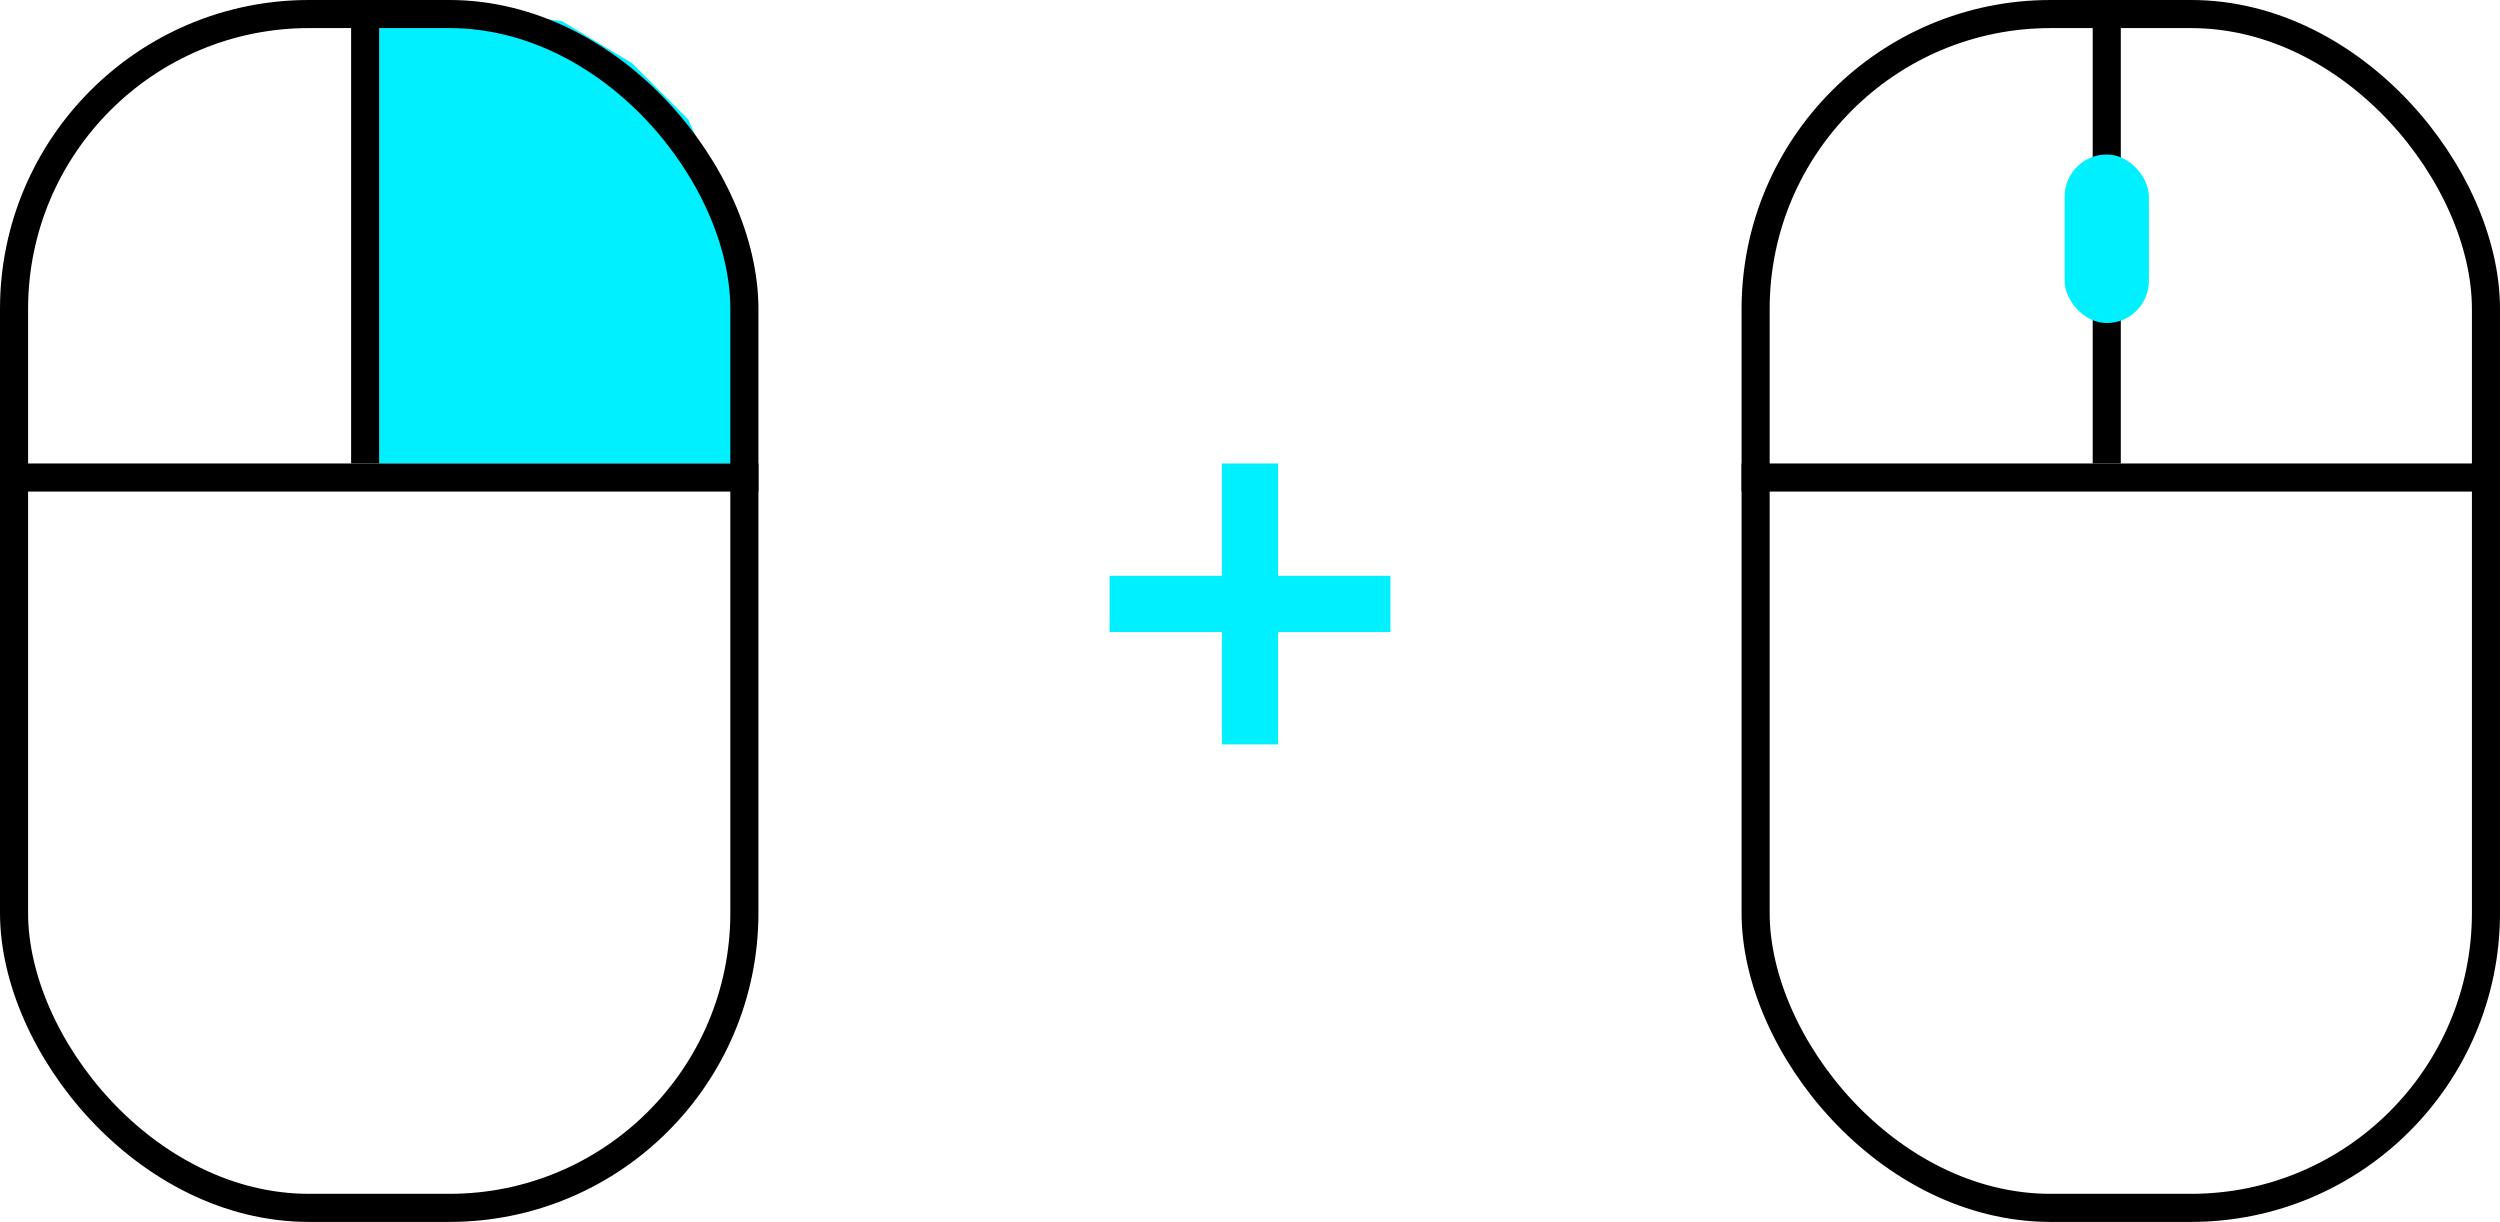 <svg width="178" height="87" viewBox="0 0 178 87" fill="none" xmlns="http://www.w3.org/2000/svg">
<path d="M27 0L40 1.5L45 4.5L49 8.5L53 17.5V33H27V0Z" fill="#00F0FF"/>
<rect x="1" y="1" width="52" height="85" rx="21" stroke="black" stroke-width="2"/>
<line x1="26" y1="33" x2="26" stroke="black" stroke-width="2"/>
<line x1="54" y1="34" x2="-5.35115e-07" y2="34" stroke="black" stroke-width="2"/>
<rect x="125" y="1" width="52" height="85" rx="21" stroke="black" stroke-width="2"/>
<line x1="150" y1="33" x2="150" stroke="black" stroke-width="2"/>
<line x1="178" y1="34" x2="124" y2="34" stroke="black" stroke-width="2"/>
<rect x="147" y="11" width="6" height="12" rx="3" fill="#00F0FF"/>
<line x1="79" y1="43" x2="99" y2="43" stroke="#00F0FF" stroke-width="4"/>
<line x1="89" y1="53" x2="89" y2="33" stroke="#00F0FF" stroke-width="4"/>
</svg>

